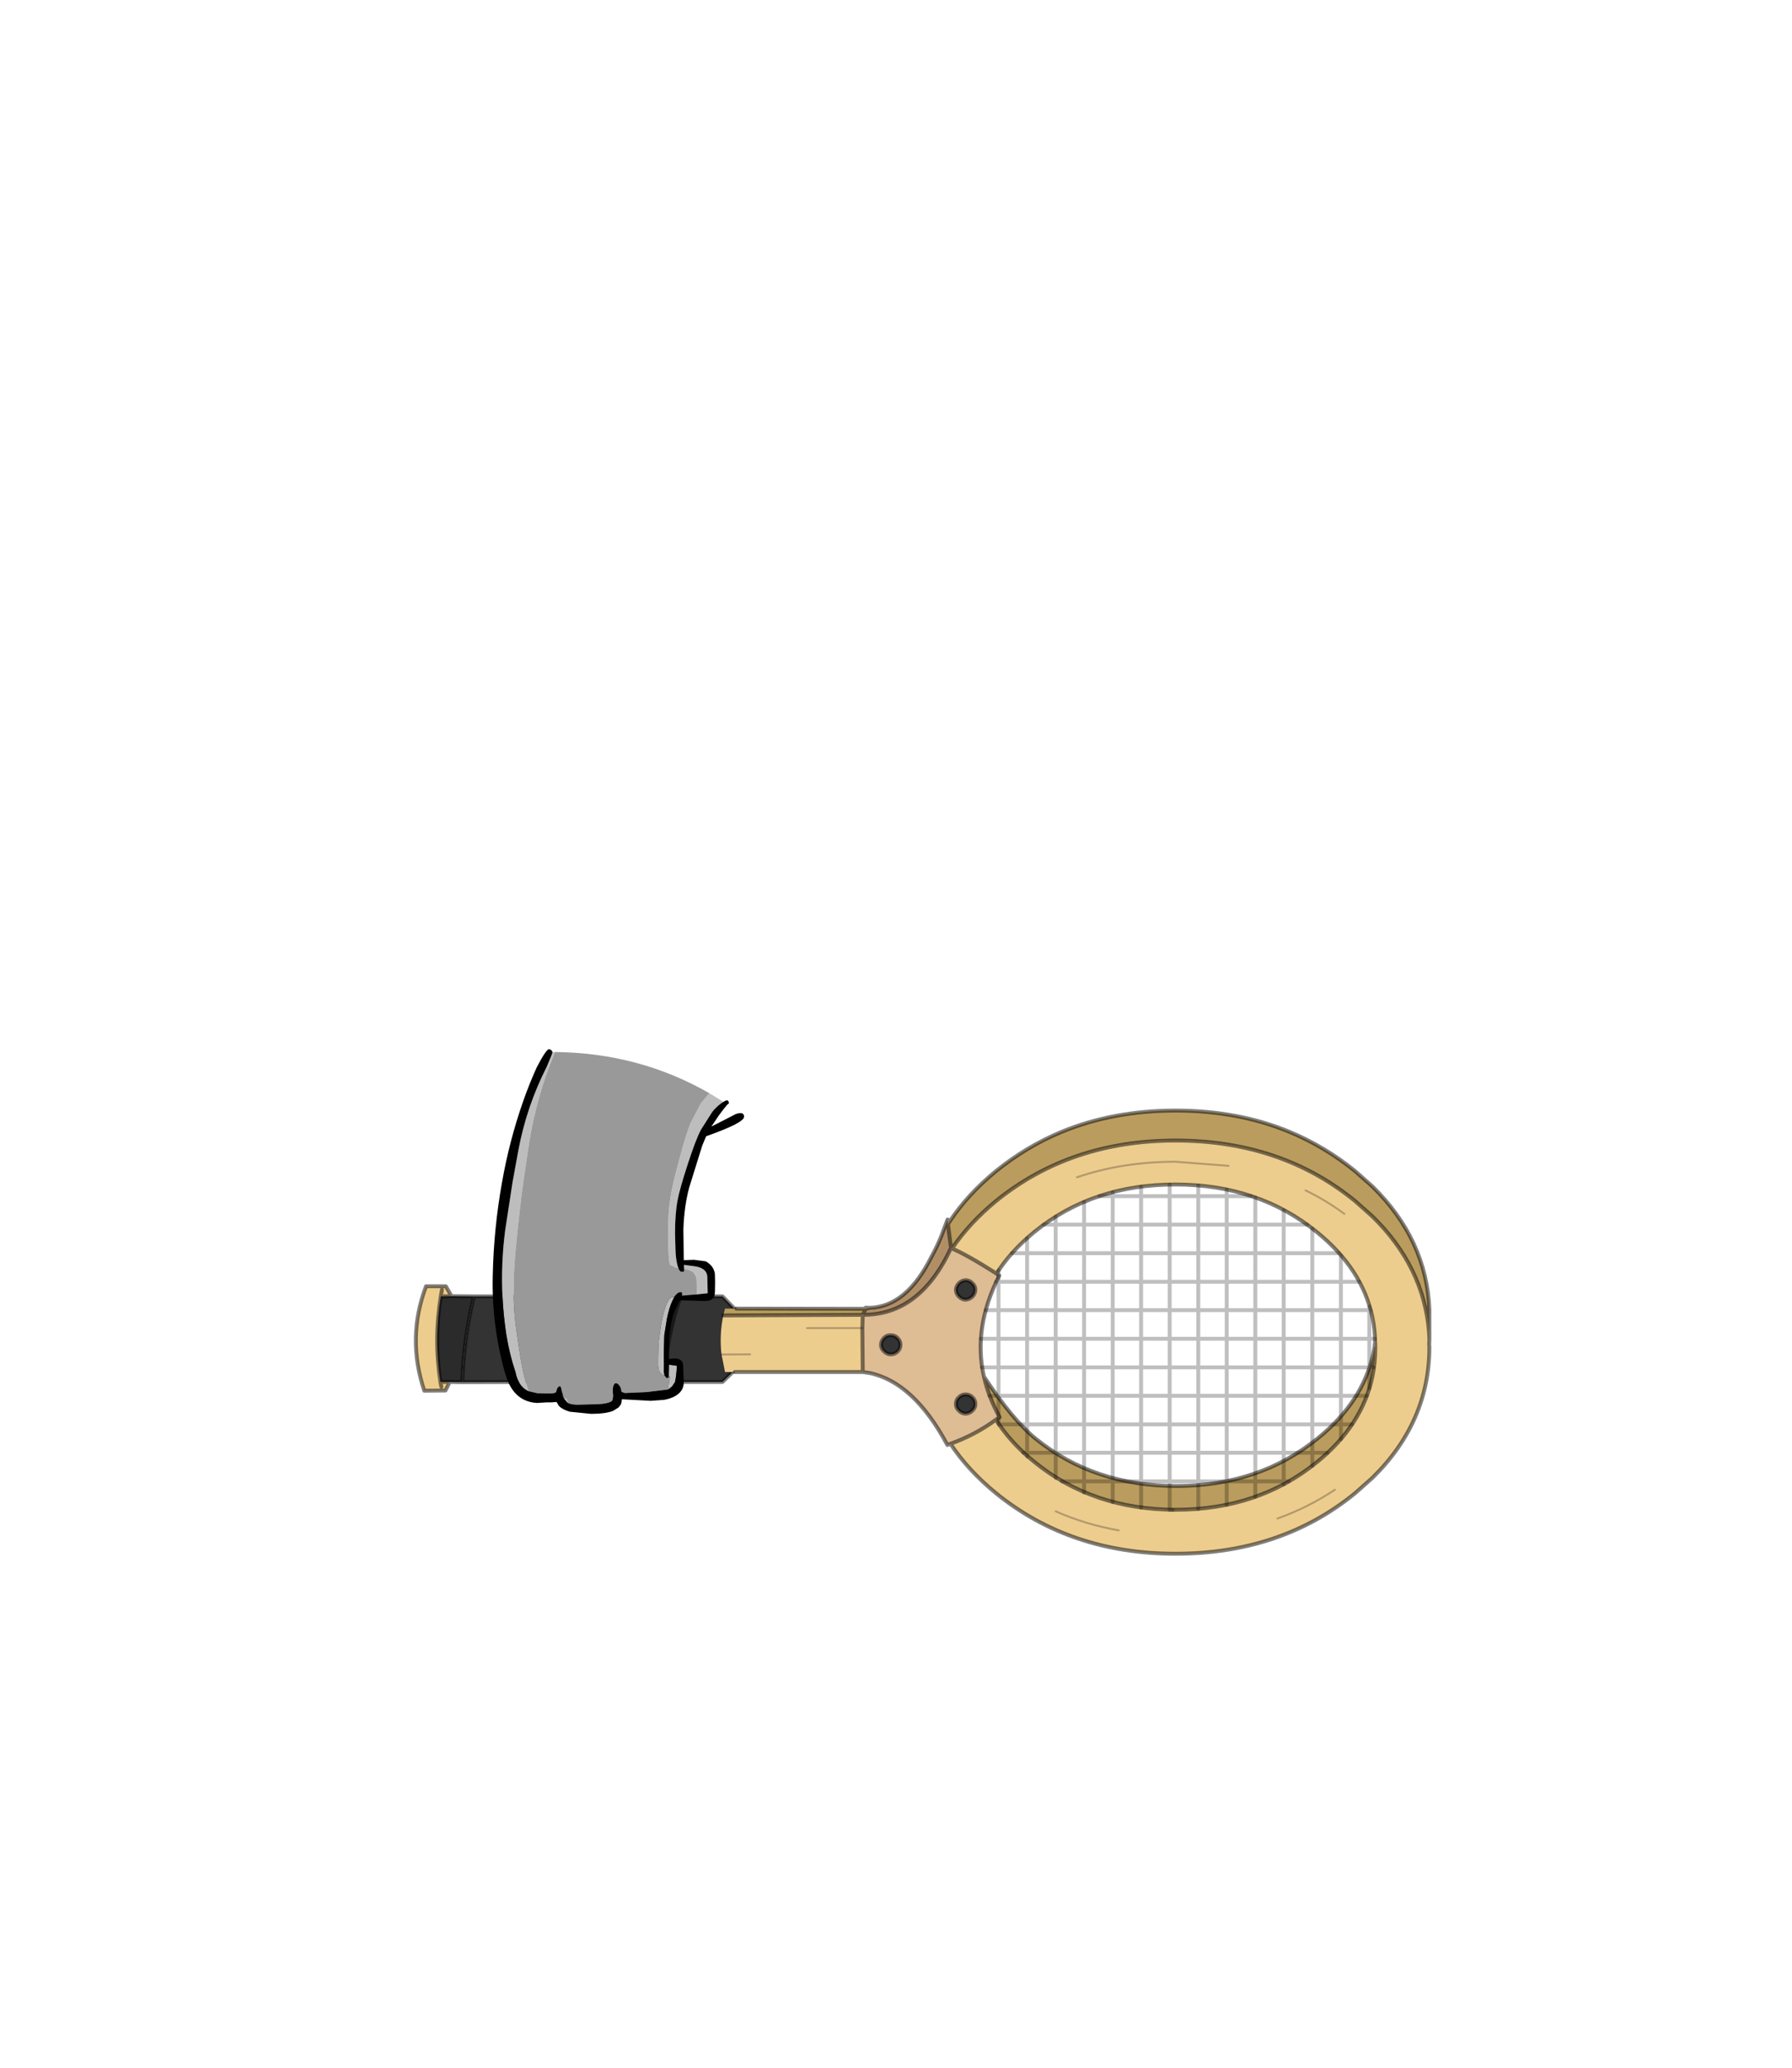 <?xml version="1.0" encoding="UTF-8" standalone="no"?>
<svg xmlns:xlink="http://www.w3.org/1999/xlink" height="531.5px" width="460.6px" xmlns="http://www.w3.org/2000/svg">
  <g transform="matrix(1.0, 0.0, 0.0, 1.0, 193.65, 334.05)">
    <use height="130.2" transform="matrix(1.0, 0.0, 0.0, 1.0, -87.25, -64.4)" width="261.5" xlink:href="#shape0"/>
  </g>
  <defs>
    <g id="shape0" transform="matrix(1.0, 0.0, 0.0, 1.0, 87.25, 64.4)">
      <path d="M-78.05 21.15 L-79.15 23.35 -84.6 23.4 Q-89.15 9.85 -84.15 -3.45 L-79.05 -3.45 -77.6 -0.9 -80.35 -0.85 Q-82.15 10.15 -80.45 21.15 L-78.05 21.15 M-80.2 22.4 L-80.45 21.15 -80.2 22.4 M-80.35 -0.85 L-80.05 -2.55 -80.35 -0.85" fill="#edcd8e" fill-rule="evenodd" stroke="none"/>
      <path d="M-77.6 -0.9 L-71.85 -0.85 Q-74.55 10.45 -74.8 21.2 L-78.05 21.15 -80.45 21.15 Q-82.15 10.15 -80.35 -0.85 L-77.6 -0.9 M-59.35 -0.85 L-41.15 -0.85 Q-44.8 11.9 -45.0 21.2 L-56.85 21.15 Q-59.9 12.0 -59.35 -0.85" fill="#2b2b2b" fill-rule="evenodd" stroke="none"/>
      <path d="M-71.85 -0.85 L-59.35 -0.85 Q-59.9 12.0 -56.85 21.15 L-74.8 21.2 Q-74.55 10.45 -71.85 -0.85 M-41.15 -0.85 L-23.45 -0.85 -18.55 -0.85 -7.95 -0.85 -4.25 2.95 -6.9 2.9 -7.35 4.55 Q-8.25 9.25 -7.75 13.75 -7.5 15.9 -6.9 17.9 L-4.65 17.95 -7.95 21.15 -21.15 21.15 -45.0 21.2 Q-44.8 11.9 -41.15 -0.85 M-21.15 21.15 L-22.55 15.15 Q-20.6 3.4 -18.55 -0.85 -20.6 3.4 -22.55 15.15 L-21.15 21.15 M-22.55 15.15 Q-24.25 6.25 -23.45 -0.85 -24.25 6.25 -22.55 15.15" fill="#333333" fill-rule="evenodd" stroke="none"/>
      <path d="M-78.05 21.15 L-79.15 23.35 -84.6 23.4 Q-89.15 9.85 -84.15 -3.45 L-79.05 -3.45 -77.6 -0.9 -71.85 -0.85 -59.35 -0.85 -41.15 -0.85 -23.45 -0.85 -18.55 -0.85 -7.95 -0.85 -4.25 2.95 -6.9 2.9 -7.35 4.55 Q-8.25 9.25 -7.75 13.75 -7.5 15.9 -6.9 17.9 L-4.65 17.95 -7.95 21.15 -21.15 21.15 -45.0 21.2 -56.85 21.15 -74.8 21.2 -78.05 21.15 -80.45 21.15 -80.2 22.4 M-77.6 -0.9 L-80.35 -0.85 Q-82.15 10.15 -80.45 21.15 M-80.05 -2.55 L-80.35 -0.85 M-18.55 -0.85 Q-20.6 3.4 -22.55 15.15 L-21.15 21.15 M-41.15 -0.85 Q-44.8 11.9 -45.0 21.2 M-59.35 -0.85 Q-59.9 12.0 -56.85 21.15 M-71.85 -0.85 Q-74.55 10.45 -74.8 21.2 M-23.45 -0.85 Q-24.25 6.25 -22.55 15.15" fill="none" stroke="#000000" stroke-linecap="round" stroke-linejoin="round" stroke-opacity="0.502" stroke-width="1.0"/>
      <path d="M50.55 -20.25 Q55.1 -27.1 62.35 -33.05 70.2 -39.4 79.25 -43.15 92.5 -48.6 108.5 -48.6 124.6 -48.6 137.75 -43.15 146.8 -39.4 154.65 -33.05 L159.1 -29.1 Q173.0 -15.5 173.75 2.55 L173.75 10.15 173.65 8.35 Q172.3 -8.5 159.1 -21.4 L154.65 -25.35 Q135.6 -40.9 108.5 -40.9 81.5 -40.9 62.35 -25.35 55.5 -19.7 51.05 -13.15 L50.8 -13.3 50.0 -19.4 50.55 -20.25 M-7.75 4.05 L-7.3 2.3 -4.4 2.3 28.85 2.35 28.1 3.9 -7.75 4.05 M159.85 12.15 Q159.85 16.15 159.1 19.8 156.45 32.35 144.85 41.75 129.8 54.0 108.5 54.0 87.25 53.95 72.2 41.7 66.0 36.7 62.35 30.85 L63.3 30.2 Q60.4 25.0 59.25 19.75 66.55 30.85 72.45 35.65 87.5 47.9 108.8 47.9 130.05 47.85 145.1 35.6 156.7 26.2 159.35 13.75 L159.65 12.15 159.85 12.15" fill="#ba9c5e" fill-rule="evenodd" stroke="none"/>
      <path d="M50.65 37.05 L49.85 37.35 Q41.25 21.25 29.85 18.85 L28.1 18.6 28.0 7.3 28.1 3.9 Q42.8 4.0 50.8 -13.3 L51.05 -13.15 Q54.8 -11.6 62.5 -6.7 62.8 -6.4 63.2 -6.2 56.4 7.2 59.25 19.75 60.4 25.0 63.3 30.2 L62.35 30.85 Q57.05 34.75 50.65 37.05 M56.3 -0.8 Q57.0 -1.5 57.05 -2.55 57.05 -3.55 56.25 -4.25 55.6 -5.0 54.5 -5.0 53.55 -4.95 52.85 -4.25 52.1 -3.5 52.05 -2.55 52.1 -1.5 52.8 -0.8 53.55 -0.05 54.5 0.0 55.55 -0.05 56.3 -0.8 M52.85 28.55 Q53.55 29.25 54.5 29.3 55.55 29.25 56.25 28.55 57.05 27.85 57.05 26.85 57.05 25.75 56.25 25.05 55.55 24.35 54.55 24.35 53.55 24.35 52.85 25.05 52.05 25.75 52.05 26.85 52.05 27.85 52.85 28.55 M37.05 9.85 Q36.3 9.1 35.25 9.15 34.3 9.1 33.6 9.8 32.8 10.6 32.8 11.6 32.8 12.6 33.6 13.3 34.35 14.05 35.25 14.05 36.35 14.05 37.05 13.35 37.8 12.6 37.8 11.6 37.8 10.6 37.05 9.85" fill="#debc94" fill-rule="evenodd" stroke="none"/>
      <path d="M29.9 2.1 Q39.4 1.8 45.8 -11.1 47.3 -13.8 48.4 -16.6 L49.9 -20.6 50.0 -19.4 50.8 -13.3 Q42.8 4.0 28.1 3.9 L28.85 2.35 29.9 2.1" fill="#b08f67" fill-rule="evenodd" stroke="none"/>
      <path d="M56.3 -0.8 Q55.55 -0.05 54.5 0.0 53.55 -0.05 52.8 -0.8 52.1 -1.5 52.05 -2.55 52.1 -3.5 52.85 -4.25 53.55 -4.95 54.5 -5.0 55.6 -5.0 56.25 -4.25 57.05 -3.55 57.05 -2.55 57.0 -1.5 56.3 -0.8 M52.85 28.55 Q52.05 27.85 52.05 26.85 52.05 25.75 52.85 25.05 53.55 24.35 54.55 24.35 55.55 24.35 56.25 25.05 57.05 25.75 57.05 26.85 57.05 27.85 56.25 28.55 55.55 29.25 54.5 29.3 53.55 29.25 52.85 28.55 M37.05 9.85 Q37.8 10.6 37.8 11.6 37.8 12.6 37.05 13.35 36.35 14.05 35.25 14.05 34.35 14.05 33.6 13.3 32.8 12.6 32.8 11.6 32.8 10.6 33.6 9.8 34.3 9.1 35.25 9.15 36.3 9.1 37.05 9.85" fill="#333333" fill-rule="evenodd" stroke="none"/>
      <path d="M173.75 10.15 L173.7 11.6 173.75 12.15 Q173.75 31.45 159.1 45.8 L154.65 49.75 Q135.6 65.3 108.5 65.3 81.5 65.3 62.35 49.75 55.15 43.85 50.65 37.05 57.05 34.75 62.35 30.85 66.0 36.7 72.2 41.7 87.25 53.95 108.5 54.0 129.8 54.0 144.85 41.75 156.45 32.35 159.1 19.8 159.85 16.15 159.85 12.15 L159.8 10.9 Q159.75 7.65 159.1 4.5 156.45 -7.95 144.85 -17.35 129.8 -29.6 108.5 -29.6 87.25 -29.65 72.2 -17.4 66.15 -12.45 62.5 -6.7 54.8 -11.6 51.05 -13.15 55.5 -19.7 62.35 -25.35 81.5 -40.9 108.5 -40.9 135.6 -40.9 154.65 -25.35 L159.1 -21.4 Q172.3 -8.5 173.65 8.35 L173.75 10.15 M28.1 18.6 L-4.8 18.6 -7.3 18.6 -8.2 14.1 Q-8.8 9.2 -7.75 4.05 L28.1 3.9 28.0 7.3 28.1 18.6 M13.8 7.3 L28.0 7.3 13.8 7.3 M-0.85 14.05 L-8.2 14.1 -0.85 14.05" fill="#edcd8e" fill-rule="evenodd" stroke="none"/>
      <path d="M50.55 -20.25 Q55.1 -27.1 62.35 -33.05 70.2 -39.4 79.25 -43.15 92.5 -48.6 108.5 -48.6 124.6 -48.6 137.75 -43.15 146.8 -39.4 154.65 -33.05 L159.1 -29.1 Q173.0 -15.5 173.75 2.55 L173.75 10.15 173.7 11.6 173.75 12.15 Q173.75 31.45 159.1 45.8 L154.65 49.75 Q135.6 65.3 108.5 65.3 81.5 65.3 62.35 49.75 55.15 43.85 50.65 37.05 L49.85 37.35 Q41.25 21.25 29.85 18.85 L28.1 18.6 -4.8 18.6 M-4.4 2.3 L28.85 2.35 28.85 2.05 29.9 2.1 Q39.4 1.8 45.8 -11.1 47.3 -13.8 48.4 -16.6 L49.9 -20.6 50.55 -20.25 50.0 -19.4 50.8 -13.3 51.05 -13.15 Q55.5 -19.7 62.35 -25.35 81.5 -40.9 108.5 -40.9 135.6 -40.9 154.65 -25.35 L159.1 -21.4 Q172.3 -8.5 173.65 8.35 L173.75 10.15 M49.9 -20.6 L50.0 -19.4 M56.3 -0.8 Q55.55 -0.05 54.5 0.0 53.55 -0.05 52.8 -0.8 52.1 -1.5 52.05 -2.55 52.1 -3.5 52.85 -4.25 53.55 -4.95 54.5 -5.0 55.6 -5.0 56.25 -4.25 57.05 -3.55 57.05 -2.55 57.0 -1.5 56.3 -0.8 M62.5 -6.7 Q66.15 -12.45 72.2 -17.4 87.25 -29.65 108.5 -29.6 129.8 -29.6 144.85 -17.35 156.45 -7.95 159.1 4.5 159.75 7.65 159.8 10.9 L159.85 12.15 Q159.85 16.15 159.1 19.8 156.45 32.35 144.85 41.75 129.8 54.0 108.5 54.0 87.25 53.95 72.2 41.7 66.0 36.7 62.35 30.85 57.05 34.75 50.65 37.05 M62.5 -6.7 Q62.8 -6.4 63.2 -6.2 56.4 7.2 59.25 19.75 66.55 30.85 72.45 35.65 87.5 47.9 108.8 47.9 130.05 47.85 145.1 35.6 156.7 26.2 159.35 13.75 L159.65 12.15 159.8 10.9 M51.05 -13.15 Q54.8 -11.6 62.5 -6.7 M52.85 28.55 Q52.05 27.85 52.05 26.85 52.05 25.75 52.85 25.05 53.55 24.35 54.55 24.35 55.55 24.35 56.25 25.05 57.05 25.75 57.05 26.85 57.05 27.85 56.25 28.55 55.55 29.25 54.5 29.3 53.55 29.25 52.85 28.55 M59.25 19.75 Q60.4 25.0 63.3 30.2 L62.35 30.85 M37.05 9.85 Q37.8 10.6 37.8 11.6 37.8 12.6 37.05 13.35 36.35 14.05 35.25 14.05 34.35 14.05 33.6 13.3 32.8 12.6 32.8 11.6 32.8 10.6 33.6 9.8 34.3 9.1 35.25 9.15 36.3 9.1 37.05 9.85 M28.0 7.3 L28.1 3.9 -7.75 4.05 M28.85 2.35 L29.9 2.1 M28.1 3.9 L28.85 2.35 M28.1 18.6 L28.0 7.3 M50.8 -13.3 Q42.8 4.0 28.1 3.9" fill="none" stroke="#000000" stroke-linecap="round" stroke-linejoin="round" stroke-opacity="0.502" stroke-width="1.0"/>
      <path d="M28.0 7.3 L13.8 7.3 M-8.2 14.1 L-0.85 14.05" fill="none" stroke="#000000" stroke-linecap="round" stroke-linejoin="round" stroke-opacity="0.251" stroke-width="0.5"/>
      <path d="M74.6 -19.3 L77.7 -19.3 77.7 -21.3 M70.35 -4.6 L77.7 -4.6 77.7 -11.95 70.35 -11.95 70.35 -4.6 70.35 2.7 77.7 2.7 77.7 -4.6 85.0 -4.6 85.0 -11.95 77.7 -11.95 77.7 -19.3 85.0 -19.3 85.0 -25.1 M62.4 -4.6 L63.0 -4.6 63.0 -7.55 M70.35 -4.6 L63.0 -4.6 63.0 2.7 70.35 2.7 70.35 10.05 77.7 10.05 77.7 2.7 85.0 2.7 85.0 -4.6 92.35 -4.6 92.35 -11.95 85.0 -11.95 85.0 -19.3 92.35 -19.3 92.35 -26.6 88.95 -26.6 M66.45 -11.95 L70.35 -11.95 70.35 -15.8 M114.35 -29.3 L114.35 -26.6 121.65 -26.6 121.65 -28.25 M99.65 -29.05 L99.65 -26.6 107.0 -26.6 107.0 -29.55 M107.0 -26.6 L107.0 -19.3 114.35 -19.3 114.35 -26.6 107.0 -26.6 M92.35 -27.6 L92.35 -26.6 99.65 -26.6 99.65 -19.3 107.0 -19.3 107.0 -11.95 114.35 -11.95 114.35 -19.3 121.65 -19.3 121.65 -26.6 127.95 -26.6 M92.35 -19.3 L99.65 -19.3 99.65 -11.95 107.0 -11.95 107.0 -4.6 114.35 -4.6 114.35 -11.95 121.65 -11.95 121.65 -19.3 129.0 -19.3 129.0 -26.25 M92.35 -4.6 L99.65 -4.6 99.65 -11.95 92.35 -11.95 92.35 -19.3 M99.65 -4.6 L99.65 2.7 107.0 2.7 107.0 -4.6 99.65 -4.6 M129.0 -19.3 L136.3 -19.3 136.3 -23.0 M129.0 -4.6 L136.3 -4.6 136.3 -11.95 129.0 -11.95 129.0 -4.6 129.0 2.7 136.3 2.7 136.3 -4.6 143.65 -4.6 143.65 -11.95 136.3 -11.95 136.3 -19.3 142.3 -19.3 M114.35 -4.6 L121.65 -4.6 121.65 -11.95 129.0 -11.95 129.0 -19.3 M129.0 -4.6 L121.65 -4.6 121.65 2.7 129.0 2.7 129.0 10.05 136.3 10.05 136.3 2.7 143.65 2.7 143.65 -4.6 151.0 -4.6 151.0 -11.35 M143.65 -11.95 L143.65 -18.25 M150.5 -11.95 L143.65 -11.95 M155.65 -4.6 L151.0 -4.6 151.0 2.7 158.3 2.7 158.3 1.75 M158.6 2.7 L158.3 2.7 158.3 10.05 159.75 10.05 M143.65 2.7 L143.65 10.05 151.0 10.05 151.0 2.7 143.65 2.7 M158.3 22.75 L158.3 17.4 151.0 17.4 151.0 24.7 157.65 24.7 M143.65 24.7 L143.65 32.05 151.0 32.05 151.0 24.7 143.65 24.7 143.65 17.4 136.3 17.4 136.3 24.7 143.65 24.7 M151.0 17.4 L143.65 17.4 143.65 10.05 136.3 10.05 136.3 17.4 129.0 17.4 129.0 24.7 136.3 24.7 136.3 32.05 143.65 32.05 143.65 39.35 147.55 39.35 M159.45 17.4 L158.3 17.4 158.3 10.05 151.0 10.05 151.0 17.4 M121.65 10.05 L121.65 17.4 129.0 17.4 129.0 10.05 121.65 10.05 121.65 2.7 114.35 2.7 114.35 10.05 121.65 10.05 M121.65 24.7 L121.65 32.05 129.0 32.05 129.0 24.7 121.65 24.7 121.65 17.4 114.35 17.4 114.35 24.7 121.65 24.7 M129.0 39.35 L121.65 39.35 121.65 46.7 129.0 46.7 129.0 39.35 129.0 32.05 136.3 32.05 136.3 39.35 143.65 39.35 143.65 42.7 M136.3 47.5 L136.3 46.7 129.0 46.7 129.0 50.7 M136.3 39.35 L136.3 46.7 137.65 46.7 M121.65 32.05 L114.35 32.05 114.35 39.35 121.65 39.35 121.65 32.05 M129.0 39.35 L136.3 39.35 M151.0 35.85 L151.0 32.05 153.85 32.05 M99.65 2.7 L99.65 10.05 107.0 10.05 107.0 2.7 114.35 2.7 114.35 -4.6 M107.0 17.4 L99.65 17.4 99.65 24.7 107.0 24.7 107.0 17.4 107.0 10.05 114.35 10.05 114.35 17.4 107.0 17.4 M107.0 24.7 L107.0 32.05 114.35 32.05 114.35 24.7 107.0 24.7 M99.65 2.7 L92.35 2.7 92.35 10.05 99.65 10.05 99.65 17.4 92.35 17.4 92.35 24.7 99.65 24.7 99.65 32.05 107.0 32.05 107.0 39.35 114.35 39.35 114.35 46.7 121.65 46.7 121.65 52.75 M77.7 10.05 L85.0 10.05 85.0 2.7 92.35 2.7 92.35 -4.6 M85.0 17.4 L77.7 17.4 77.7 24.7 85.0 24.7 85.0 17.4 85.0 10.05 92.35 10.05 92.35 17.4 85.0 17.4 M85.0 24.7 L85.0 32.05 92.35 32.05 92.35 24.7 85.0 24.7 M92.35 32.05 L92.35 39.35 99.65 39.35 99.65 32.05 92.35 32.05 M85.0 46.7 L92.35 46.7 92.35 39.35 85.0 39.35 85.0 46.7 85.0 49.6 M99.65 46.7 L107.0 46.7 107.0 39.35 99.65 39.35 99.65 46.7 99.65 53.5 M99.65 46.7 L92.35 46.7 92.35 52.05 M85.0 32.05 L77.7 32.05 77.7 39.35 85.0 39.35 85.0 32.05 M114.35 53.8 L114.35 46.7 107.0 46.7 107.0 54.05 107.75 54.05 M58.45 10.05 L63.0 10.05 63.0 2.7 59.7 2.7 M63.0 10.05 L63.0 17.4 70.35 17.4 70.35 10.05 63.0 10.05 M63.0 17.4 L63.0 24.7 70.35 24.7 70.35 17.4 77.7 17.4 77.7 10.05 M70.35 24.7 L70.35 32.05 77.7 32.05 77.7 24.7 70.35 24.7 M69.35 39.35 L70.35 39.35 70.35 32.05 63.0 32.05 63.0 24.7 60.65 24.7 M77.7 45.8 L77.7 39.35 70.35 39.35 70.35 40.3 M58.7 17.4 L63.0 17.4 M85.0 46.7 L79.25 46.7" fill="none" stroke="#000000" stroke-linecap="round" stroke-linejoin="round" stroke-opacity="0.251" stroke-width="1.0"/>
      <path d="M83.15 -31.45 Q94.85 -35.45 108.55 -35.45 L122.1 -34.4 M141.9 -28.1 Q147.15 -25.55 151.9 -22.05" fill="none" stroke="#000000" stroke-linecap="round" stroke-linejoin="round" stroke-opacity="0.251" stroke-width="0.5"/>
      <path d="M149.45 48.85 Q142.55 53.45 134.7 56.25 M93.9 59.3 Q85.35 57.8 77.7 54.4" fill="none" stroke="#000000" stroke-linecap="round" stroke-linejoin="round" stroke-opacity="0.251" stroke-width="0.5"/>
      <path d="M-11.3 -53.05 L-7.7 -50.85 -8.25 -50.5 Q-9.75 -49.4 -10.65 -48.15 L-13.5 -43.65 Q-14.85 -41.1 -16.9 -34.75 -18.95 -28.5 -19.5 -25.5 -20.15 -22.05 -20.15 -16.95 L-20.0 -12.05 Q-19.8 -9.35 -19.3 -8.15 L-19.9 -8.25 -21.15 -8.8 -21.55 -9.15 -21.8 -11.6 -21.95 -16.85 Q-21.95 -22.35 -21.35 -26.05 -20.9 -29.3 -19.05 -36.0 -17.25 -42.85 -16.05 -45.6 L-13.5 -50.45 -11.4 -53.0 -11.3 -53.05 M-51.65 -63.65 L-51.0 -63.65 -51.25 -63.0 Q-55.8 -52.05 -57.7 -40.0 L-59.0 -31.2 Q-60.0 -24.5 -61.1 -12.95 -62.25 -1.4 -60.95 7.65 -59.7 16.65 -58.9 19.65 L-57.85 23.5 Q-60.45 22.25 -61.15 18.65 -62.7 14.05 -63.5 9.05 -65.55 -4.3 -63.8 -17.85 L-61.9 -30.25 -60.4 -38.45 Q-58.3 -49.65 -53.15 -59.8 -51.65 -63.25 -51.65 -63.6 L-51.65 -63.65 M-22.85 19.45 L-23.2 19.35 -23.65 19.1 -24.05 18.65 -24.3 18.15 -24.5 17.0 -24.5 16.85 -24.5 15.1 -24.4 11.2 -23.8 6.75 Q-23.3 3.8 -22.6 1.85 -21.55 -1.05 -20.4 -0.65 L-20.4 -0.55 -20.9 0.45 Q-21.7 2.25 -22.25 5.0 L-22.9 9.1 -23.0 12.75 -23.05 14.35 -23.0 16.5 -23.05 18.4 -22.85 19.45 M-14.5 -1.35 L-14.6 -4.95 Q-14.7 -7.45 -17.6 -7.9 L-17.8 -7.9 -17.85 -8.95 -15.25 -8.6 Q-12.0 -8.2 -11.85 -5.9 L-11.75 -1.65 -14.5 -1.35 M-21.75 19.65 L-21.7 16.7 -19.65 17.0 Q-19.85 19.9 -20.15 21.15 L-20.95 22.3 -21.75 22.95 -21.5 19.7 -21.75 19.65 M-47.8 26.45 L-47.9 26.35 -48.55 25.55 -48.15 25.35 Q-47.9 25.7 -47.8 26.45" fill="#bdbdbd" fill-rule="evenodd" stroke="none"/>
      <path d="M-51.0 -63.65 Q-29.4 -63.45 -11.3 -53.05 L-11.4 -53.0 -13.5 -50.45 -16.05 -45.6 Q-17.25 -42.85 -19.05 -36.0 -20.9 -29.3 -21.35 -26.05 -21.95 -22.35 -21.95 -16.85 L-21.8 -11.6 -21.55 -9.15 -21.15 -8.8 -19.9 -8.25 -19.3 -8.15 Q-18.95 -7.15 -18.4 -7.15 -17.75 -7.15 -17.8 -7.4 L-17.8 -7.9 -17.6 -7.9 Q-14.7 -7.45 -14.6 -4.95 L-14.5 -1.35 -18.05 -1.05 -18.4 -1.0 -18.3 -1.45 -18.4 -1.9 Q-19.45 -2.2 -20.4 -0.55 L-20.4 -0.65 Q-21.55 -1.05 -22.6 1.85 -23.3 3.8 -23.8 6.75 L-24.4 11.2 -24.5 15.1 -24.5 16.85 -24.5 17.0 -24.3 18.15 -24.05 18.65 -23.65 19.1 -23.2 19.35 -22.85 19.45 -22.3 20.15 -21.75 19.95 -21.75 19.65 -21.5 19.7 -21.75 22.95 -22.1 23.1 -27.4 23.75 -33.05 24.0 -33.85 23.7 -33.9 23.7 -34.05 22.85 Q-34.4 21.85 -35.05 21.55 -35.75 21.25 -36.05 22.35 -36.25 23.05 -36.05 24.65 -36.15 25.8 -36.35 26.0 -37.35 26.9 -41.65 26.9 L-45.25 27.0 Q-47.15 26.95 -47.8 26.45 -47.9 25.7 -48.15 25.35 L-48.55 25.55 -48.65 25.4 -48.9 24.9 -48.9 24.75 -49.2 23.6 -49.25 23.6 -49.25 23.55 Q-49.35 22.65 -49.65 22.25 -50.45 22.25 -50.7 23.75 -51.15 24.1 -52.1 24.1 L-53.2 24.1 -55.5 24.05 -57.85 23.5 -58.9 19.65 Q-59.7 16.65 -60.95 7.65 -62.25 -1.4 -61.1 -12.95 -60.0 -24.5 -59.0 -31.2 L-57.7 -40.0 Q-55.8 -52.05 -51.25 -63.0 L-51.0 -63.65" fill="#999999" fill-rule="evenodd" stroke="none"/>
      <path d="M-7.7 -50.85 Q-6.3 -51.8 -6.3 -50.35 -6.3 -50.85 -8.85 -47.4 L-10.8 -44.5 -7.75 -46.05 -4.55 -47.7 Q-2.4 -48.45 -2.4 -47.0 -2.4 -45.45 -12.15 -42.0 L-13.15 -39.6 -16.5 -28.85 Q-17.8 -24.0 -18.0 -18.1 L-17.9 -10.15 -15.3 -10.25 -12.25 -9.85 Q-11.7 -9.6 -10.9 -8.8 -10.1 -7.95 -9.9 -6.65 L-9.85 -4.6 Q-9.85 -1.55 -10.0 -1.05 -10.45 0.35 -12.55 0.35 L-18.9 0.15 -19.35 1.05 Q-20.5 3.3 -20.65 4.0 L-21.2 6.45 -21.6 9.2 -21.7 14.45 -21.7 15.25 -20.15 15.1 Q-17.9 15.2 -18.05 17.35 L-17.9 21.25 Q-17.9 22.85 -19.0 23.95 -20.3 25.25 -22.95 25.75 L-26.4 26.0 -33.8 25.6 Q-33.85 26.35 -34.05 26.9 L-34.65 27.7 -36.1 28.6 Q-38.1 29.35 -41.7 29.35 L-47.2 28.8 Q-49.1 28.25 -50.0 27.3 L-50.6 26.3 -51.95 26.4 -53.2 26.4 -55.6 26.55 Q-61.1 26.25 -63.3 20.5 L-63.9 18.65 Q-67.3 6.5 -67.0 -6.15 -66.75 -18.3 -64.6 -30.25 -62.75 -40.75 -59.25 -50.8 -57.65 -55.4 -55.65 -59.8 -53.25 -64.4 -52.5 -64.4 L-51.95 -64.15 -51.9 -64.1 -51.65 -63.65 -51.65 -63.6 Q-51.65 -63.25 -53.15 -59.8 -58.3 -49.65 -60.4 -38.45 L-61.9 -30.25 -63.8 -17.85 Q-65.55 -4.3 -63.5 9.05 -62.7 14.05 -61.15 18.65 -60.45 22.25 -57.85 23.5 L-55.5 24.05 -53.2 24.1 -52.1 24.1 Q-51.15 24.1 -50.7 23.75 -50.45 22.25 -49.65 22.25 -49.35 22.65 -49.25 23.55 L-49.25 23.6 -49.2 23.6 -48.9 24.75 -48.9 24.9 -48.65 25.4 -48.55 25.55 -47.9 26.35 -47.8 26.45 Q-47.15 26.95 -45.25 27.0 L-41.65 26.9 Q-37.35 26.9 -36.35 26.0 -36.15 25.8 -36.05 24.65 -36.25 23.05 -36.05 22.35 -35.75 21.25 -35.05 21.55 -34.4 21.85 -34.05 22.85 L-33.9 23.7 -33.85 23.7 -33.05 24.0 -27.4 23.75 -22.1 23.1 -21.75 22.95 -20.95 22.3 -20.15 21.15 Q-19.85 19.9 -19.65 17.0 L-21.7 16.7 -21.75 19.65 -21.75 19.95 -22.3 20.15 -22.85 19.45 -23.05 18.4 -23.0 16.5 -23.05 14.35 -23.0 12.75 -22.9 9.1 -22.25 5.0 Q-21.7 2.25 -20.9 0.45 L-20.4 -0.55 Q-19.45 -2.2 -18.4 -1.9 L-18.3 -1.45 -18.4 -1.0 -18.05 -1.05 -14.5 -1.35 -11.75 -1.65 -11.85 -5.9 Q-12.0 -8.2 -15.25 -8.6 L-17.85 -8.95 -17.8 -7.9 -17.8 -7.4 Q-17.75 -7.15 -18.4 -7.15 -18.95 -7.15 -19.3 -8.15 -19.8 -9.35 -20.0 -12.05 L-20.15 -16.95 Q-20.15 -22.05 -19.5 -25.5 -18.95 -28.5 -16.9 -34.75 -14.85 -41.1 -13.5 -43.65 L-10.65 -48.15 Q-9.75 -49.4 -8.25 -50.5 L-7.7 -50.85" fill="#000000" fill-rule="evenodd" stroke="none"/>
    </g>
  </defs>
</svg>
